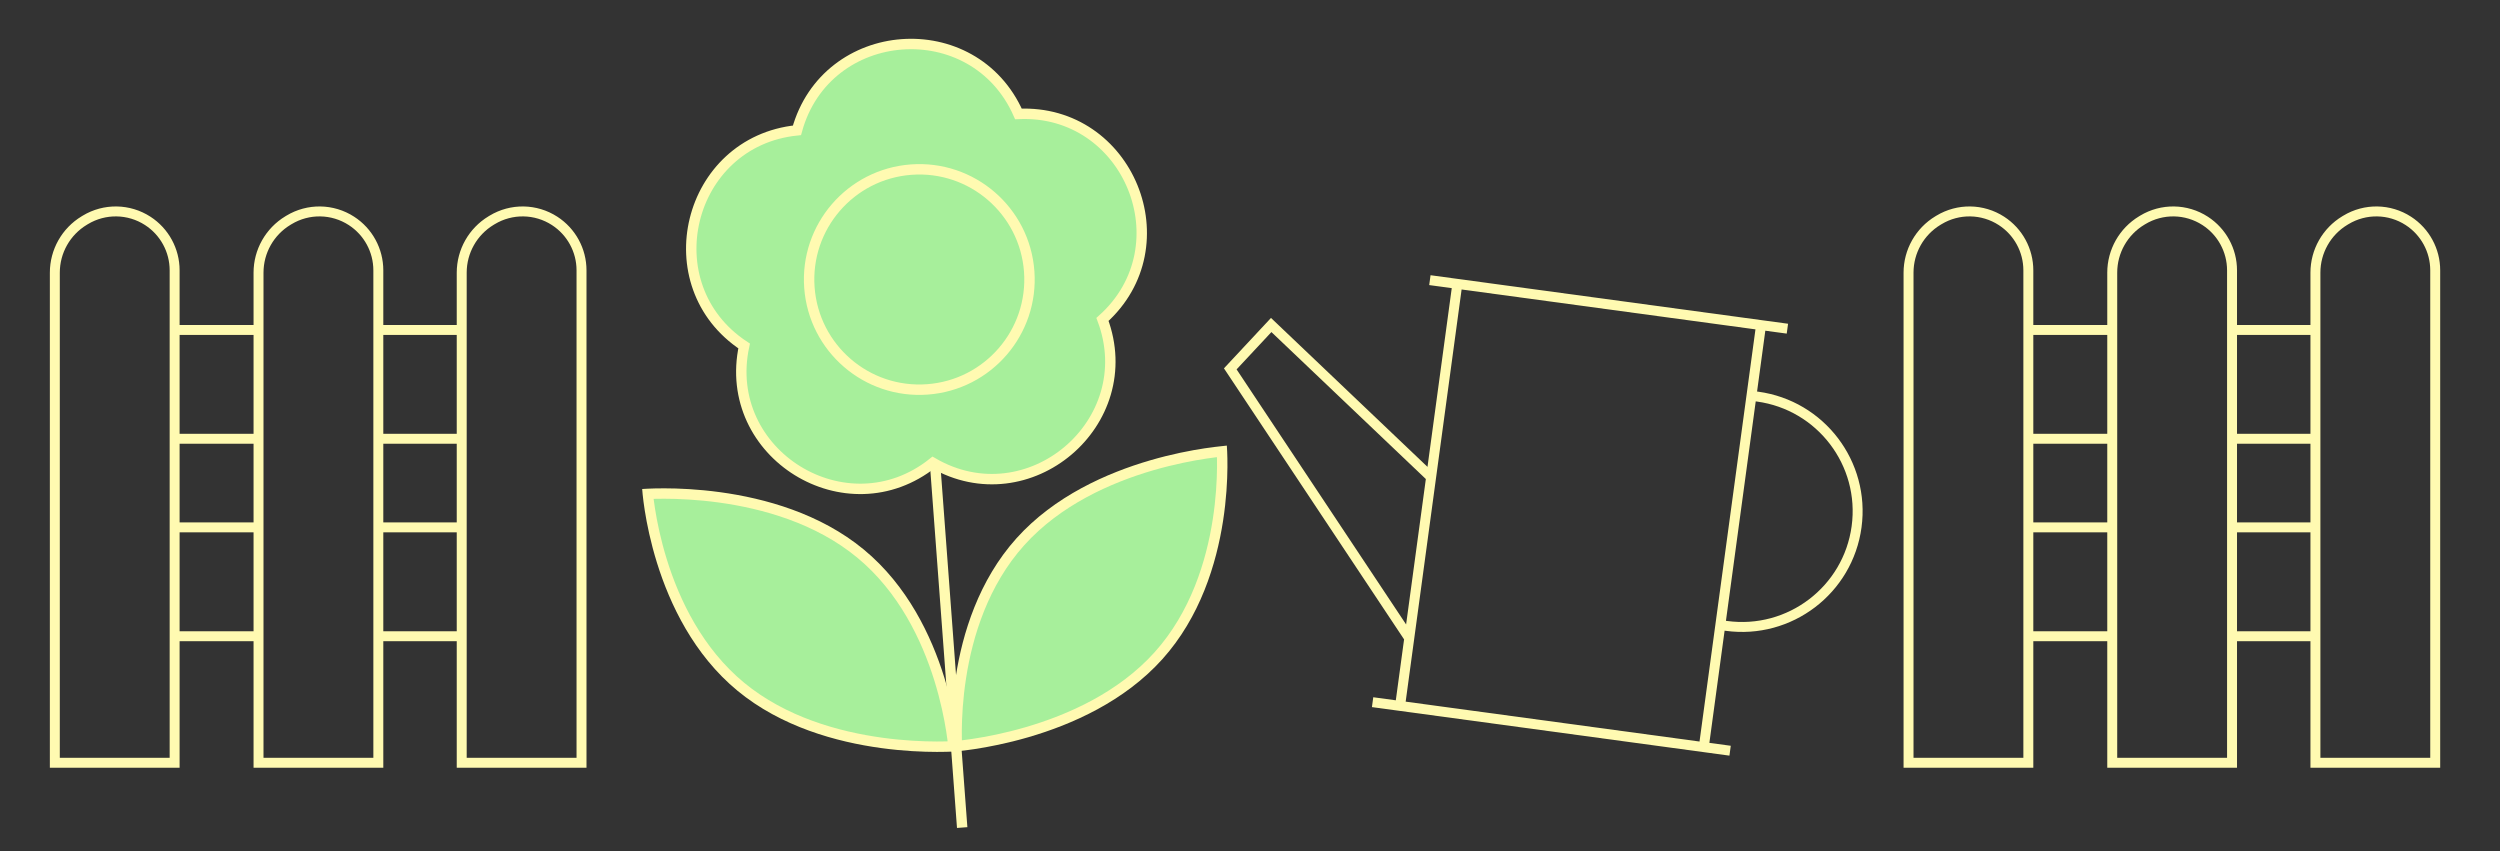 <svg width="1759" height="599" viewBox="0 0 1759 599" fill="none" xmlns="http://www.w3.org/2000/svg">
<rect x="0" y="0" width="1759" height="599" fill="#333333" stroke="none"/>
<path fill-rule="evenodd" clip-rule="evenodd" d="M1505.79 151.735C1520.52 142.839 1539.04 143.133 1553.47 152.492C1566.25 160.776 1573.96 174.968 1573.96 190.196V228.65H1625.63V191.844C1625.63 175.619 1634.12 160.576 1648.01 152.187L1648.76 151.735C1663.48 142.839 1682 143.133 1696.43 152.492C1709.21 160.776 1716.92 174.968 1716.92 190.196V536.697V540.197H1713.42H1629.13H1625.63V536.697V451.148L1573.96 451.148V536.697V540.197H1570.46H1486.17H1482.67V536.697V451.148L1430.64 451.148V536.697V540.197H1427.14H1342.85H1339.35V536.697V191.844C1339.35 175.619 1347.83 160.576 1361.72 152.187L1362.47 151.735C1377.2 142.839 1395.71 143.133 1410.15 152.492C1422.93 160.776 1430.64 174.968 1430.64 190.196V228.65H1482.67V191.844C1482.67 175.619 1491.16 160.576 1505.05 152.187L1505.79 151.735ZM1625.63 444.148V374.566H1573.96V444.148L1625.63 444.148ZM1625.63 367.566V312.232H1573.96V367.566H1625.63ZM1625.63 305.232V235.65H1573.96V305.232H1625.63ZM1482.67 374.566V444.148L1430.64 444.148V374.566H1482.67ZM1482.67 312.232V367.566H1430.64V312.232H1482.67ZM1482.67 235.65V305.232H1430.64V235.65H1482.67ZM1549.66 158.366C1537.48 150.464 1521.85 150.216 1509.41 157.727L1508.67 158.179C1496.88 165.3 1489.67 178.07 1489.67 191.844V533.197H1566.96V190.196C1566.96 177.34 1560.45 165.359 1549.66 158.366ZM1406.34 158.366C1394.15 150.464 1378.52 150.216 1366.09 157.727L1365.34 158.179C1353.55 165.3 1346.35 178.07 1346.35 191.844V533.197H1423.64V190.196C1423.64 177.34 1417.13 165.359 1406.34 158.366ZM1652.38 157.727C1664.81 150.216 1680.44 150.464 1692.63 158.366C1703.41 165.359 1709.92 177.34 1709.92 190.196V533.197H1632.63V191.844C1632.63 178.07 1639.84 165.3 1651.63 158.179L1652.38 157.727Z" fill="#FFFAB1"/>
<path fill-rule="evenodd" clip-rule="evenodd" d="M201.525 151.735C216.252 142.839 234.766 143.133 249.203 152.492C261.981 160.776 269.694 174.968 269.694 190.196V228.65H321.363V191.844C321.363 175.619 329.85 160.576 343.738 152.187L344.486 151.735C359.213 142.839 377.727 143.133 392.164 152.492C404.942 160.776 412.655 174.968 412.655 190.196V536.697V540.197H409.155H324.863H321.363V536.697V451.148L269.694 451.148V536.697V540.197H266.194H181.902H178.402V536.697V451.148L126.369 451.148V536.697V540.197H122.869H38.578H35.078V536.697V191.844C35.078 175.619 43.565 160.576 57.453 152.187L58.201 151.735C72.928 142.839 91.442 143.133 105.879 152.492C118.657 160.776 126.369 174.968 126.369 190.196V228.65H178.402V191.844C178.402 175.619 186.89 160.576 200.777 152.187L201.525 151.735ZM321.363 444.148V374.566H269.694V444.148L321.363 444.148ZM321.363 367.566V312.232H269.694V367.566H321.363ZM321.363 305.232V235.65H269.694V305.232H321.363ZM178.402 374.566V444.148L126.369 444.148V374.566H178.402ZM178.402 312.232V367.566H126.369V312.232H178.402ZM178.402 235.65V305.232H126.369V235.65H178.402ZM245.395 158.366C233.207 150.464 217.577 150.216 205.145 157.727L204.396 158.179C192.607 165.3 185.402 178.07 185.402 191.844V533.197H262.694V190.196C262.694 177.34 256.182 165.359 245.395 158.366ZM102.071 158.366C89.883 150.464 74.253 150.216 61.821 157.727L61.072 158.179C49.283 165.3 42.078 178.07 42.078 191.844V533.197H119.369V190.196C119.369 177.34 112.858 165.359 102.071 158.366ZM348.106 157.727C360.538 150.216 376.168 150.464 388.356 158.366C399.143 165.359 405.655 177.34 405.655 190.196V533.197H328.363V191.844C328.363 178.07 335.568 165.3 347.357 158.179L348.106 157.727Z" fill="#FFFAB1"/>
<path d="M815.08 461.387C789.018 490.364 752.748 506.377 722.725 515.135C707.748 519.504 694.415 522.041 684.834 523.485C680.046 524.207 676.201 524.654 673.564 524.921C673.462 524.931 673.362 524.941 673.264 524.951C673.259 524.857 673.255 524.76 673.251 524.662C673.137 522.123 673.032 518.412 673.071 513.767C673.148 504.473 673.801 491.46 676.101 476.619C680.712 446.868 691.889 410.126 717.95 381.149C744.012 352.172 780.282 336.16 810.305 327.402C825.282 323.033 838.615 320.495 848.196 319.051C852.984 318.33 856.829 317.882 859.466 317.616C859.568 317.605 859.668 317.595 859.766 317.586C859.771 317.68 859.775 317.777 859.779 317.875C859.893 320.414 859.998 324.124 859.96 328.77C859.882 338.064 859.229 351.077 856.929 365.918C852.318 395.668 841.141 432.411 815.08 461.387Z" fill="#A7EF9B" stroke="#FFFAB1" stroke-width="7.324"/>
<path d="M521.196 483.155C551.243 507.976 589.476 518.47 620.461 522.709C635.919 524.824 649.48 525.369 659.169 525.386C664.011 525.394 667.88 525.271 670.528 525.146C670.63 525.141 670.731 525.136 670.829 525.131C670.82 525.037 670.81 524.941 670.8 524.843C670.538 522.315 670.096 518.63 669.373 514.041C667.927 504.859 665.364 492.085 660.903 477.744C651.959 448.998 635.491 414.303 605.444 389.482C575.398 364.661 537.164 354.167 506.179 349.928C490.722 347.813 477.16 347.268 467.472 347.251C462.629 347.243 458.761 347.366 456.113 347.491C456.011 347.496 455.91 347.501 455.811 347.506C455.821 347.6 455.831 347.696 455.841 347.794C456.102 350.322 456.545 354.007 457.268 358.596C458.714 367.778 461.276 380.552 465.738 394.893C474.682 423.639 491.15 458.334 521.196 483.155Z" fill="#A7EF9B" stroke="#FFFAB1" stroke-width="7.324"/>
<path d="M716.575 80.153C685.151 9.102 581.355 16.79 560.742 91.695C483.475 99.617 458.693 200.697 523.56 243.427C507.21 319.369 595.719 374.131 656.415 325.659C723.59 364.659 803.066 297.455 775.705 224.751C833.569 172.93 794.166 76.605 716.575 80.153Z" fill="#A7EF9B" stroke="#FFFAB1" stroke-width="7.324"/>
<circle cx="646.822" cy="196.657" r="77.533" transform="rotate(-4.236 646.822 196.657)" fill="#A7EF9B" stroke="#FFFAB1" stroke-width="7.324"/>
<line x1="657.847" y1="325.41" x2="676.992" y2="582.271" stroke="#FFFAB1" stroke-width="7.324"/>
<path d="M1025.39 199.737L1239.08 228.741M1025.39 199.737L1006.06 197.113M1025.39 199.737L1006.93 335.744M985.089 496.675L1198.78 525.679M985.089 496.675L965.757 494.051M985.089 496.675L991.556 449.035M1198.78 525.679L1217.3 528.194M1198.78 525.679L1210.43 439.805M1239.08 228.741L1257.61 231.256M1239.08 228.741L1232.33 278.473M1232.33 278.473L1236.58 279.05C1281.13 285.097 1312.34 326.114 1306.29 370.665V370.665C1300.25 415.215 1259.23 446.429 1214.68 440.382L1210.43 439.805M1232.33 278.473L1210.43 439.805M1006.93 335.744L894.42 228.67L865.621 259.532L991.556 449.035M1006.93 335.744L991.556 449.035" stroke="#FFFAB1" stroke-width="7"/>
</svg>
